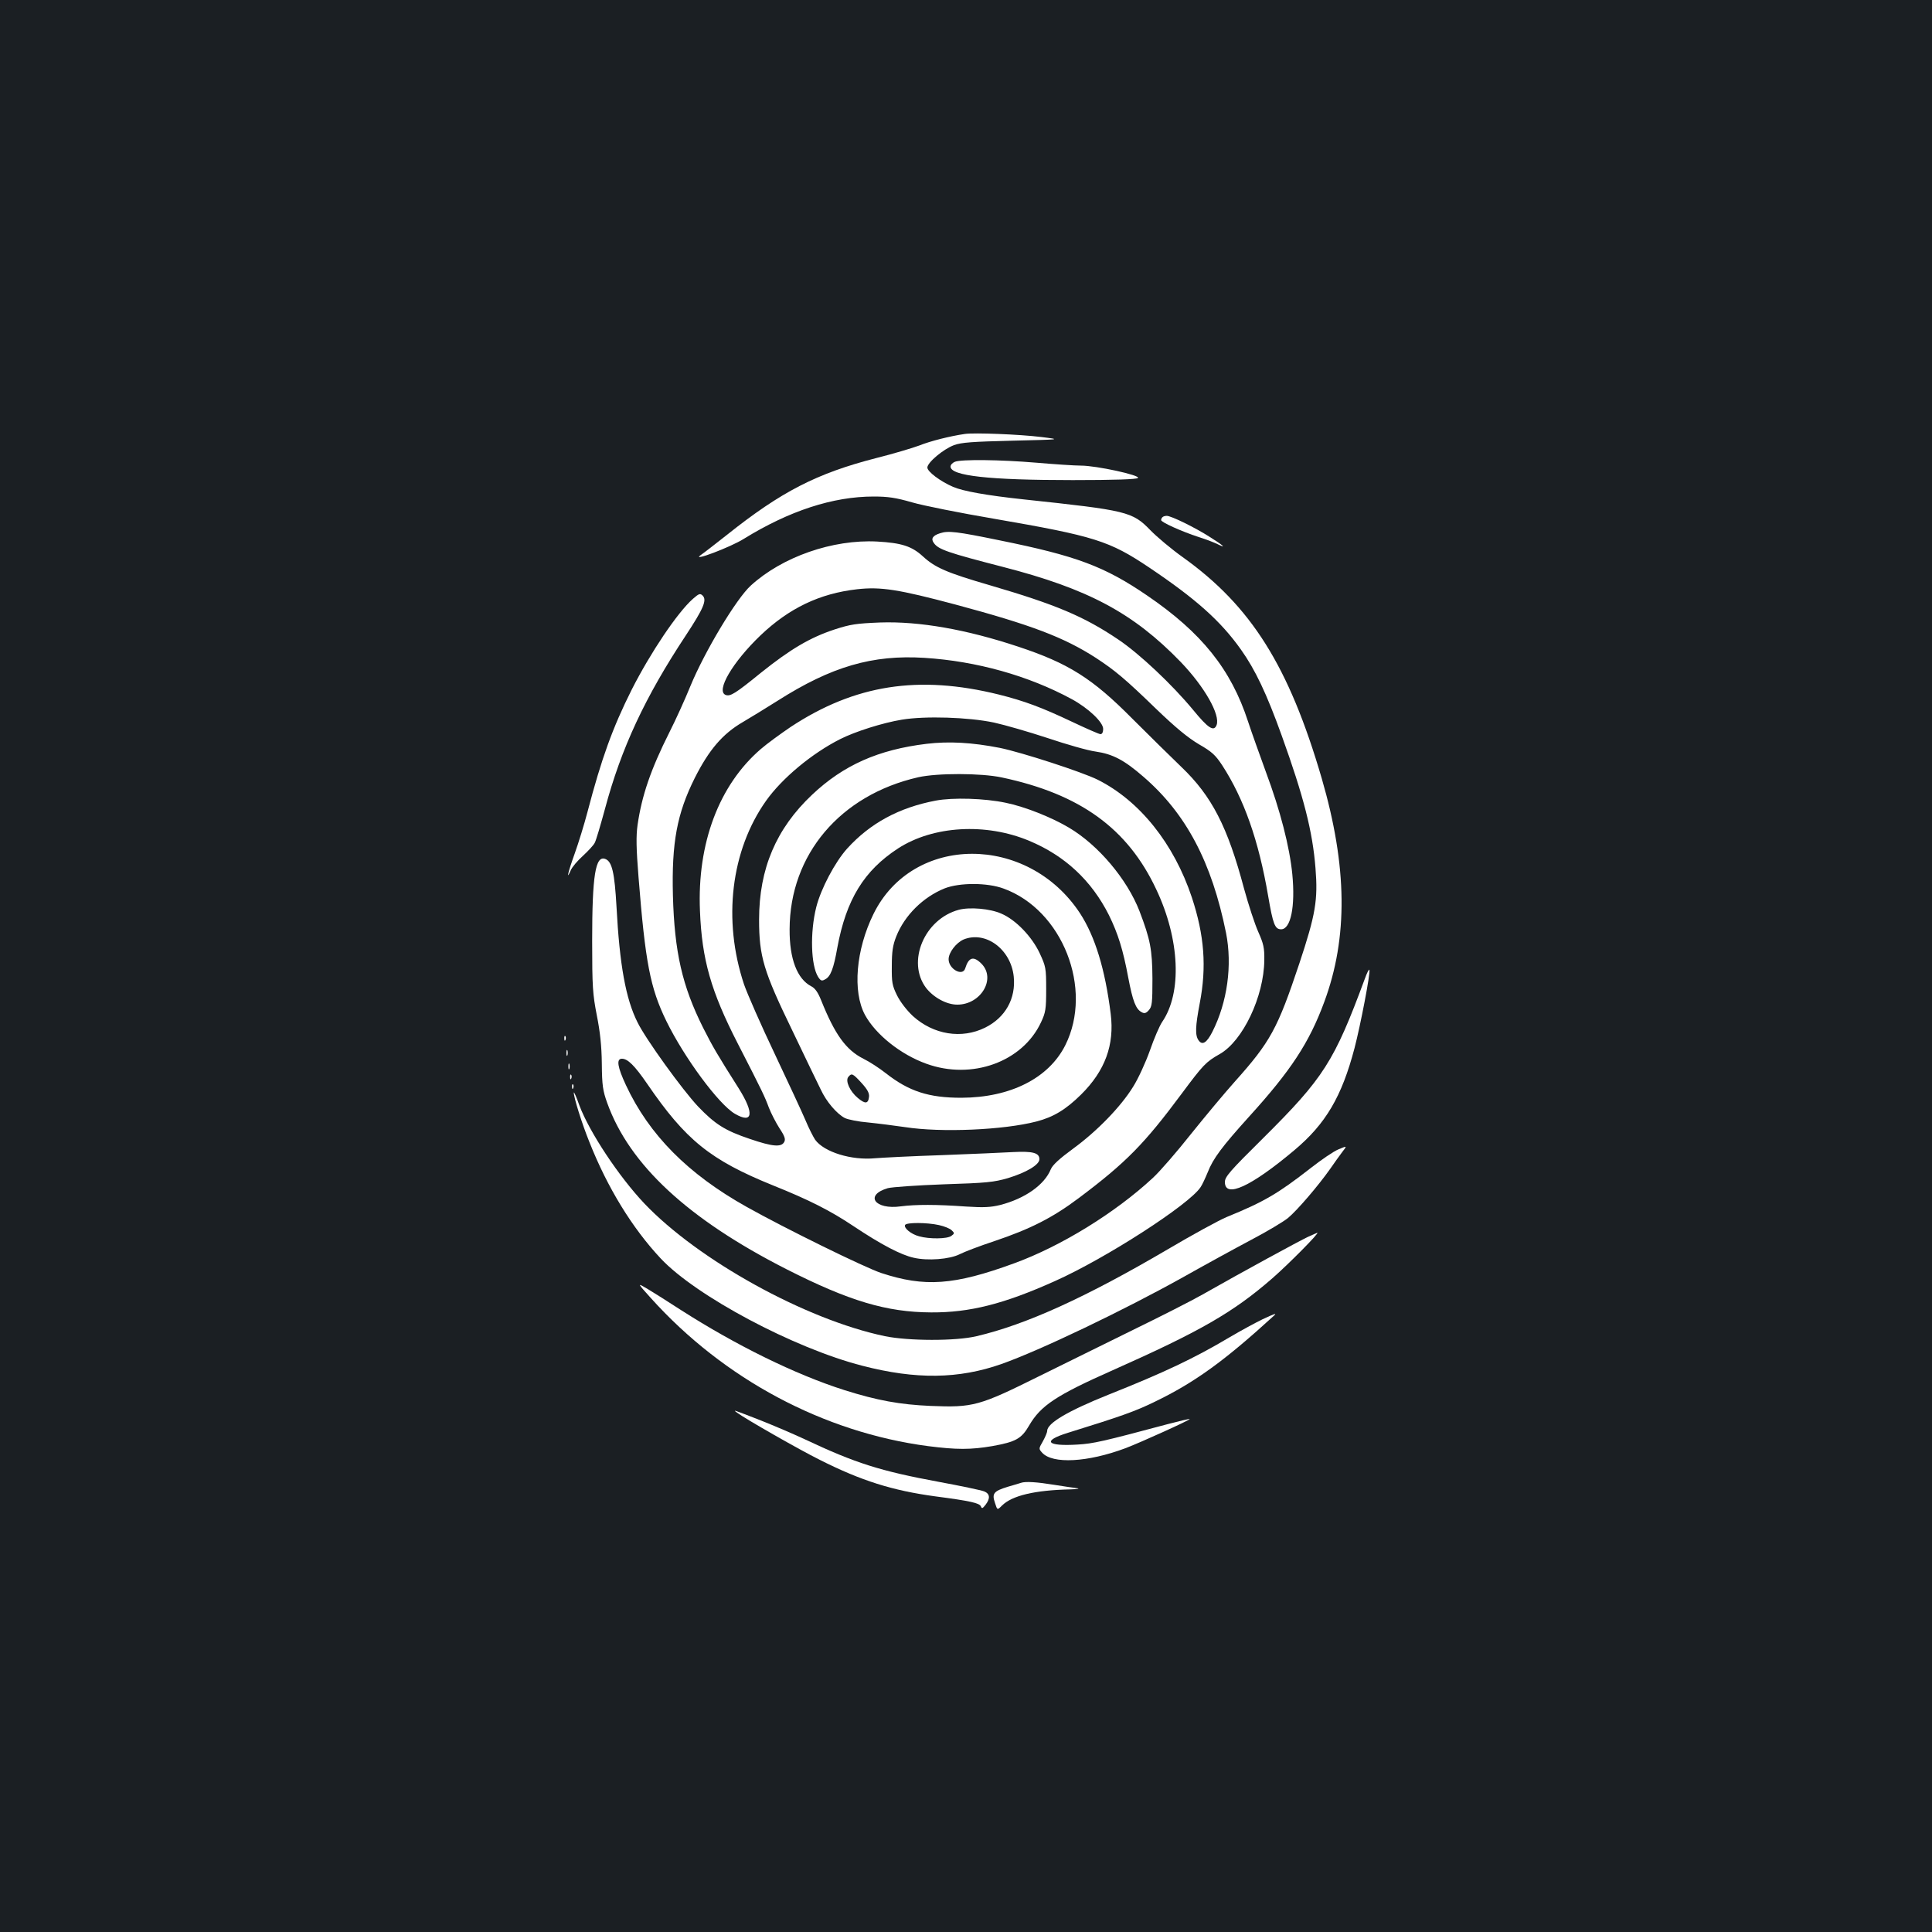 <?xml version="1.0" standalone="no"?>
<!DOCTYPE svg PUBLIC "-//W3C//DTD SVG 20010904//EN"
 "http://www.w3.org/TR/2001/REC-SVG-20010904/DTD/svg10.dtd">
<svg version="1.0" xmlns="http://www.w3.org/2000/svg"
 width="1000pt" height="1000pt" viewBox="0 0 1000 1000"
 preserveAspectRatio="xMidYMid meet">
<rect width="100%" height="100%" fill="#1b1f23"/>
<g transform="translate(0,1000) scale(0.1,-0.1)"
fill="#ffffff" stroke="none">
<path d="M4995 7754 c-77 -11 -180 -37 -237 -60 -35 -13 -135 -43 -223 -65
-307 -79 -491 -173 -773 -398 -62 -49 -123 -96 -135 -104 -54 -38 155 41 223
84 235 145 461 219 672 219 74 0 115 -6 198 -30 58 -17 249 -55 425 -85 521
-90 597 -114 804 -253 241 -162 369 -276 474 -424 74 -104 133 -228 211 -445
114 -317 160 -496 175 -687 13 -164 1 -238 -84 -494 -113 -338 -149 -404 -335
-612 -51 -57 -152 -178 -225 -269 -72 -91 -161 -194 -198 -228 -194 -180 -474
-353 -718 -442 -312 -114 -463 -124 -688 -50 -89 30 -498 231 -696 342 -304
170 -505 373 -625 630 -44 94 -51 137 -21 137 30 0 65 -34 131 -130 199 -291
326 -394 652 -526 187 -75 297 -131 415 -210 144 -96 245 -149 312 -164 73
-17 186 -8 238 18 23 12 104 43 180 68 187 63 301 121 437 223 245 184 339
280 533 541 110 148 125 164 196 204 120 68 229 298 231 486 1 64 -4 85 -31
146 -18 40 -51 141 -74 225 -85 320 -167 479 -324 629 -54 52 -169 165 -255
251 -206 208 -330 286 -590 372 -268 89 -511 132 -715 125 -122 -5 -152 -9
-235 -36 -128 -42 -230 -103 -380 -223 -134 -109 -160 -125 -184 -116 -52 20
35 169 180 308 148 141 306 217 500 239 123 14 216 -1 509 -79 391 -105 561
-169 727 -276 99 -65 150 -107 313 -265 101 -97 163 -148 220 -182 68 -39 86
-56 121 -109 113 -174 189 -390 238 -677 25 -146 35 -172 67 -172 50 0 74 118
58 285 -14 142 -62 329 -137 530 -32 88 -74 205 -92 260 -88 271 -241 461
-523 653 -221 151 -367 205 -762 285 -224 46 -267 51 -309 37 -39 -12 -49 -29
-32 -51 23 -33 73 -50 356 -123 443 -114 676 -239 921 -492 124 -129 206 -274
186 -327 -14 -36 -44 -16 -121 78 -109 132 -279 292 -388 365 -178 120 -324
181 -662 280 -227 66 -286 92 -350 151 -57 52 -110 69 -236 76 -230 12 -491
-79 -654 -228 -75 -68 -239 -342 -312 -519 -28 -69 -77 -177 -109 -240 -97
-193 -143 -328 -165 -480 -8 -57 -7 -121 5 -270 35 -440 60 -573 144 -745 93
-190 271 -431 355 -480 93 -54 101 2 20 131 -111 175 -135 216 -185 315 -108
216 -148 391 -156 684 -7 273 21 424 113 608 74 147 145 229 248 289 39 23
121 73 181 111 278 177 491 239 760 222 269 -17 538 -92 763 -214 86 -47 162
-119 162 -154 0 -16 -5 -27 -14 -27 -7 0 -73 29 -147 64 -156 74 -247 108
-379 141 -416 103 -746 51 -1078 -168 -53 -36 -123 -87 -154 -114 -216 -186
-330 -487 -315 -838 10 -252 57 -416 195 -685 130 -253 140 -275 162 -334 11
-28 35 -75 54 -105 28 -42 33 -58 25 -72 -15 -28 -61 -24 -178 16 -128 43
-180 76 -268 168 -81 86 -271 349 -313 435 -61 121 -93 297 -109 599 -10 176
-23 234 -58 247 -51 20 -68 -85 -68 -424 0 -240 3 -276 24 -385 17 -85 25
-158 26 -250 1 -113 5 -140 28 -204 115 -320 418 -601 927 -860 325 -165 519
-223 750 -224 199 -1 375 43 640 162 264 118 695 396 754 486 9 13 25 48 37
77 28 72 75 134 214 288 216 238 311 382 389 593 124 334 120 702 -13 1159
-170 581 -365 891 -719 1144 -59 42 -134 105 -167 139 -94 97 -120 103 -655
160 -196 21 -316 43 -367 65 -67 29 -133 79 -133 100 0 26 82 95 138 116 38
14 95 18 302 23 255 6 255 6 150 19 -113 14 -346 23 -395 16z m150 -1494 c55
-12 180 -48 277 -80 98 -33 210 -65 249 -70 89 -13 148 -44 248 -131 220 -190
353 -441 427 -808 33 -167 7 -358 -71 -512 -29 -57 -52 -71 -71 -44 -19 26
-17 72 6 193 36 187 24 350 -41 547 -93 279 -270 500 -487 609 -80 40 -394
142 -507 165 -143 28 -263 35 -379 21 -249 -30 -430 -110 -592 -263 -187 -176
-275 -384 -275 -647 0 -190 23 -267 172 -574 66 -138 132 -275 147 -305 29
-63 83 -126 125 -148 17 -8 71 -19 121 -23 50 -5 136 -16 191 -24 187 -29 509
-15 679 29 89 23 153 62 232 140 124 123 173 257 153 417 -29 232 -81 401
-159 521 -271 412 -866 410 -1069 -4 -91 -185 -109 -401 -44 -522 55 -101 184
-205 318 -253 235 -85 497 9 593 214 24 51 27 68 27 172 0 110 -2 118 -34 187
-40 85 -123 172 -198 204 -58 26 -163 35 -220 20 -179 -48 -271 -269 -170
-404 39 -50 106 -87 162 -87 122 0 202 134 125 212 -41 41 -66 34 -84 -24 -13
-44 -86 -4 -86 47 0 35 39 85 77 102 114 47 245 -50 260 -191 12 -114 -43
-213 -148 -265 -121 -60 -267 -37 -374 60 -32 30 -65 73 -82 107 -25 51 -28
67 -27 152 0 74 5 108 23 153 43 109 139 204 251 249 77 30 220 30 304 -1 305
-110 466 -519 320 -811 -86 -171 -284 -271 -538 -272 -169 0 -271 33 -391 127
-33 26 -85 60 -116 75 -91 46 -148 126 -219 303 -16 40 -31 62 -51 72 -73 38
-113 142 -112 295 1 387 262 695 666 787 98 22 324 22 432 -1 406 -86 652
-264 800 -580 122 -258 134 -535 30 -686 -13 -19 -42 -86 -63 -147 -22 -62
-61 -147 -87 -188 -64 -104 -188 -231 -310 -320 -71 -52 -107 -85 -116 -107
-33 -81 -134 -152 -262 -185 -50 -12 -84 -14 -177 -8 -152 11 -261 11 -337 1
-135 -19 -190 58 -68 94 22 6 153 15 290 20 222 7 259 11 332 32 95 29 163 69
163 98 0 33 -35 42 -134 37 -50 -3 -217 -10 -371 -16 -154 -5 -309 -13 -345
-16 -123 -12 -265 32 -311 96 -10 15 -33 60 -50 101 -17 40 -89 195 -159 343
-71 149 -142 311 -159 360 -111 333 -68 693 114 950 83 117 237 245 383 319
79 40 222 85 320 101 120 20 345 13 477 -15z m-686 -1865 c31 -34 41 -53 39
-72 -4 -37 -20 -38 -58 -6 -41 34 -66 89 -49 109 17 21 23 18 68 -31z m401
-736 c28 -6 57 -18 66 -27 15 -14 15 -17 -2 -29 -21 -16 -114 -17 -167 -2 -42
11 -81 44 -72 59 8 13 112 13 175 -1z"/>
<path d="M4843 5856 c-190 -36 -339 -117 -458 -248 -63 -70 -136 -208 -160
-303 -33 -131 -28 -303 10 -362 13 -20 19 -22 36 -12 28 14 44 56 63 164 46
249 138 399 315 514 181 117 454 133 678 39 185 -77 323 -206 413 -385 47 -96
73 -179 100 -324 23 -121 39 -162 69 -178 14 -8 23 -6 37 10 17 19 19 38 19
163 -1 152 -11 203 -67 350 -64 165 -213 342 -365 432 -91 54 -229 109 -328
129 -109 23 -273 28 -362 11z"/>
<path d="M4943 7610 c-13 -5 -23 -16 -23 -25 0 -48 198 -70 632 -70 216 0 331
4 338 11 14 14 -215 64 -295 64 -33 0 -136 7 -230 15 -189 16 -388 18 -422 5z"/>
<path d="M6017 7323 c-4 -3 -7 -10 -7 -15 0 -11 104 -58 195 -88 39 -12 82
-29 98 -37 48 -24 29 -6 -40 37 -78 50 -201 110 -224 110 -8 0 -19 -3 -22 -7z"/>
<path d="M3586 6900 c-80 -71 -219 -278 -316 -469 -99 -197 -157 -358 -229
-633 -17 -65 -47 -162 -66 -215 -35 -97 -46 -146 -21 -88 7 17 36 51 63 75 27
25 55 55 61 67 7 12 30 91 53 175 84 315 208 581 420 901 90 137 109 181 86
204 -13 13 -19 11 -51 -17z"/>
<path d="M7064 4933 c-158 -427 -212 -512 -526 -824 -172 -170 -198 -200 -198
-227 0 -86 134 -25 360 165 162 136 245 277 311 528 31 119 83 389 77 405 -2
6 -13 -16 -24 -47z"/>
<path d="M2921 4624 c0 -11 3 -14 6 -6 3 7 2 16 -1 19 -3 4 -6 -2 -5 -13z"/>
<path d="M2932 4550 c0 -14 2 -19 5 -12 2 6 2 18 0 25 -3 6 -5 1 -5 -13z"/>
<path d="M2942 4480 c0 -14 2 -19 5 -12 2 6 2 18 0 25 -3 6 -5 1 -5 -13z"/>
<path d="M2951 4424 c0 -11 3 -14 6 -6 3 7 2 16 -1 19 -3 4 -6 -2 -5 -13z"/>
<path d="M2961 4374 c0 -11 3 -14 6 -6 3 7 2 16 -1 19 -3 4 -6 -2 -5 -13z"/>
<path d="M2970 4345 c-1 -23 42 -161 81 -257 93 -235 221 -444 369 -602 182
-194 689 -464 1043 -555 278 -72 499 -69 721 9 200 71 629 276 941 450 110 62
267 148 350 192 82 43 169 95 192 114 47 39 156 166 218 254 21 30 49 70 63
88 25 32 25 32 -20 13 -25 -10 -89 -54 -144 -97 -168 -131 -240 -174 -434
-253 -41 -17 -178 -92 -305 -167 -424 -249 -734 -390 -990 -450 -108 -26 -353
-25 -475 0 -411 86 -967 394 -1246 688 -132 140 -283 368 -335 506 -15 43 -28
72 -29 67z"/>
<path d="M6770 3598 c-45 -21 -334 -178 -545 -298 -60 -34 -216 -113 -345
-176 -129 -64 -352 -173 -495 -244 -318 -158 -347 -166 -569 -157 -158 7 -275
28 -446 82 -254 81 -559 231 -845 414 -66 43 -144 92 -174 110 -54 32 -54 32
18 -48 378 -420 895 -695 1434 -766 149 -19 221 -19 333 0 122 22 151 38 191
107 60 103 140 156 433 286 450 200 623 299 825 475 86 75 250 241 233 236 -2
0 -23 -10 -48 -21z"/>
<path d="M6534 3171 c-33 -16 -111 -58 -172 -94 -180 -107 -336 -181 -625
-296 -209 -84 -317 -147 -317 -188 0 -8 -10 -31 -22 -53 -22 -38 -22 -39 -4
-59 54 -60 236 -50 431 23 77 29 337 147 333 151 -2 2 -52 -10 -113 -26 -340
-91 -386 -101 -467 -106 -162 -10 -186 19 -50 61 274 85 348 111 450 161 205
99 360 211 617 446 14 13 5 11 -61 -20z"/>
<path d="M3815 2688 c43 -32 321 -191 428 -244 214 -108 376 -159 597 -189
184 -24 230 -35 237 -52 5 -13 9 -11 24 8 26 34 23 58 -8 70 -16 6 -120 28
-234 49 -302 56 -430 96 -695 221 -60 28 -161 71 -224 96 -149 58 -148 58
-125 41z"/>
<path d="M5285 2325 c-5 -2 -36 -11 -67 -20 -75 -23 -85 -35 -68 -84 12 -38
12 -38 36 -14 52 52 170 80 354 84 36 1 52 4 35 6 -16 2 -71 10 -121 18 -86
14 -146 18 -169 10z"/>
</g>
</svg>
